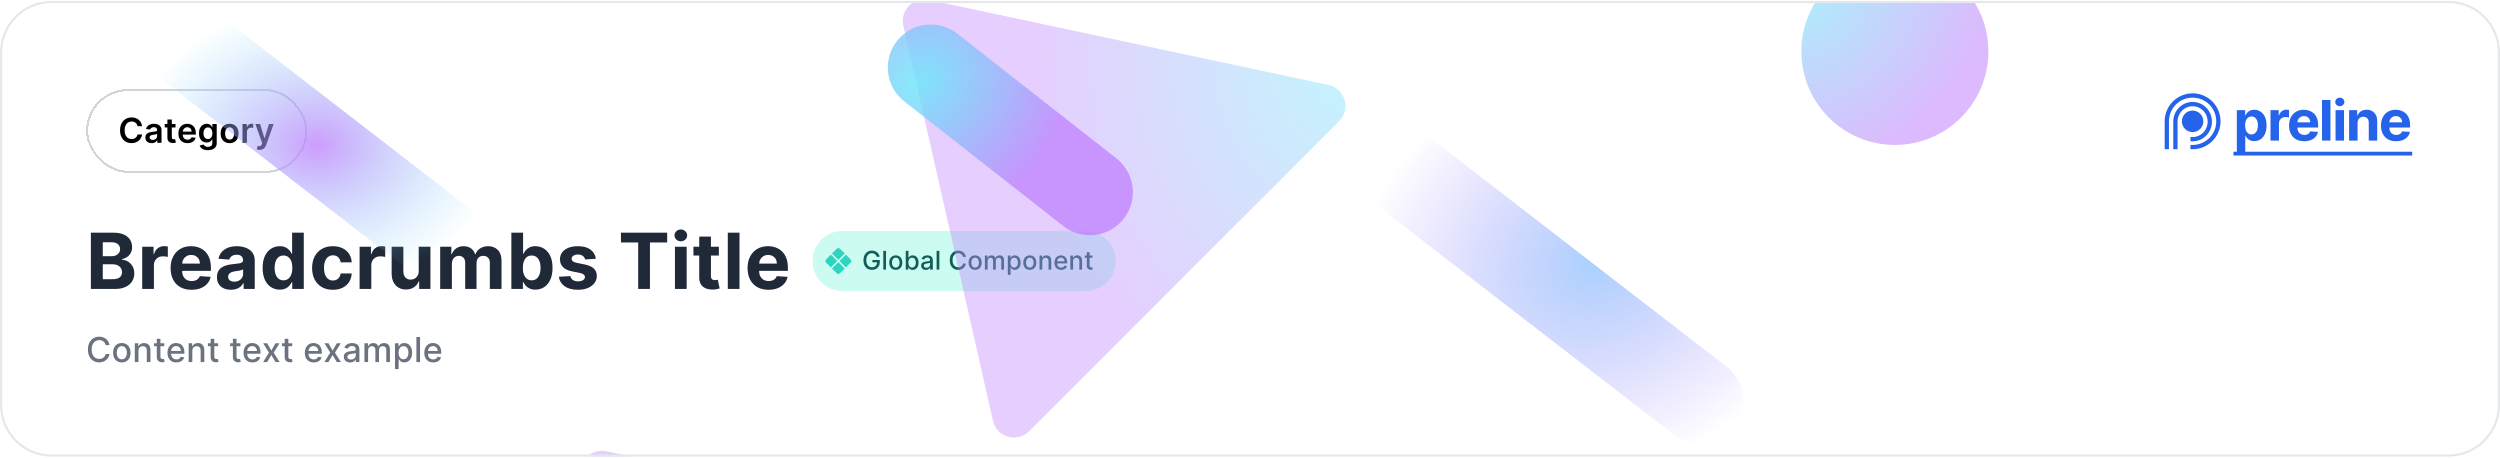 <svg width="1163" height="213" viewBox="0 0 1163 213" fill="none" xmlns="http://www.w3.org/2000/svg">
<g clip-path="url(#clip0_4151_13449)">
<path d="M0 24.422C0 11.167 10.745 0.422 24 0.422H1139C1152.25 0.422 1163 11.167 1163 24.422V188.422C1163 201.676 1152.25 212.422 1139 212.422H24C10.745 212.422 0 201.676 0 188.422V24.422Z" fill="white"/>
<g filter="url(#filter0_d_4151_13449)">
<rect x="40" y="40.422" width="103" height="39" rx="19.5" fill="white" shape-rendering="crispEdges"/>
<rect x="40.5" y="40.922" width="102" height="38" rx="19" stroke="#D1D5DB" shape-rendering="crispEdges"/>
<path d="M66.108 57.711H63.983C63.922 57.363 63.811 57.054 63.648 56.785C63.485 56.513 63.282 56.282 63.04 56.092C62.797 55.903 62.521 55.761 62.21 55.666C61.903 55.568 61.572 55.518 61.216 55.518C60.583 55.518 60.023 55.677 59.534 55.995C59.045 56.31 58.663 56.772 58.386 57.382C58.11 57.988 57.972 58.728 57.972 59.603C57.972 60.494 58.11 61.244 58.386 61.853C58.667 62.459 59.049 62.918 59.534 63.228C60.023 63.535 60.581 63.689 61.21 63.689C61.559 63.689 61.885 63.643 62.188 63.552C62.494 63.458 62.769 63.319 63.011 63.138C63.258 62.956 63.464 62.732 63.631 62.467C63.801 62.202 63.919 61.899 63.983 61.558L66.108 61.569C66.028 62.122 65.856 62.641 65.591 63.126C65.329 63.611 64.987 64.039 64.562 64.41C64.138 64.778 63.642 65.066 63.074 65.274C62.506 65.478 61.875 65.581 61.182 65.581C60.159 65.581 59.246 65.344 58.443 64.871C57.64 64.397 57.008 63.713 56.545 62.819C56.083 61.925 55.852 60.853 55.852 59.603C55.852 58.35 56.085 57.278 56.551 56.388C57.017 55.494 57.651 54.81 58.455 54.336C59.258 53.863 60.167 53.626 61.182 53.626C61.83 53.626 62.432 53.717 62.989 53.899C63.545 54.081 64.042 54.348 64.477 54.7C64.913 55.048 65.271 55.477 65.551 55.984C65.835 56.488 66.021 57.064 66.108 57.711ZM70.539 65.598C69.986 65.598 69.488 65.499 69.044 65.302C68.605 65.102 68.257 64.806 67.999 64.416C67.745 64.026 67.618 63.545 67.618 62.973C67.618 62.48 67.709 62.073 67.891 61.751C68.073 61.429 68.321 61.172 68.635 60.978C68.95 60.785 69.304 60.639 69.698 60.541C70.096 60.439 70.507 60.365 70.931 60.319C71.442 60.266 71.857 60.219 72.175 60.177C72.493 60.132 72.724 60.064 72.868 59.973C73.016 59.878 73.09 59.732 73.09 59.535V59.501C73.09 59.073 72.963 58.742 72.709 58.507C72.456 58.272 72.09 58.155 71.613 58.155C71.109 58.155 70.709 58.264 70.414 58.484C70.122 58.704 69.925 58.963 69.823 59.263L67.902 58.99C68.054 58.459 68.304 58.016 68.652 57.66C69.001 57.3 69.427 57.032 69.931 56.853C70.435 56.672 70.992 56.581 71.601 56.581C72.022 56.581 72.44 56.63 72.857 56.728C73.274 56.827 73.654 56.99 73.999 57.217C74.344 57.441 74.62 57.745 74.829 58.132C75.041 58.518 75.147 59.001 75.147 59.581V65.422H73.169V64.223H73.101C72.976 64.465 72.8 64.692 72.573 64.905C72.349 65.113 72.067 65.281 71.726 65.41C71.389 65.535 70.993 65.598 70.539 65.598ZM71.073 64.086C71.486 64.086 71.844 64.005 72.147 63.842C72.45 63.675 72.683 63.456 72.846 63.183C73.012 62.91 73.096 62.613 73.096 62.291V61.263C73.031 61.316 72.921 61.365 72.766 61.41C72.615 61.456 72.444 61.495 72.255 61.53C72.065 61.564 71.878 61.594 71.692 61.62C71.507 61.647 71.346 61.67 71.209 61.689C70.902 61.73 70.628 61.798 70.385 61.893C70.143 61.988 69.952 62.12 69.811 62.291C69.671 62.458 69.601 62.673 69.601 62.939C69.601 63.318 69.74 63.603 70.016 63.797C70.293 63.99 70.645 64.086 71.073 64.086ZM81.653 56.694V58.285H76.636V56.694H81.653ZM77.874 54.603H79.931V62.797C79.931 63.073 79.973 63.285 80.056 63.433C80.143 63.577 80.257 63.675 80.397 63.728C80.537 63.782 80.693 63.808 80.863 63.808C80.992 63.808 81.109 63.798 81.215 63.78C81.325 63.761 81.409 63.744 81.465 63.728L81.812 65.336C81.702 65.374 81.545 65.416 81.34 65.461C81.14 65.507 80.893 65.533 80.602 65.541C80.087 65.556 79.623 65.478 79.21 65.308C78.797 65.134 78.469 64.865 78.227 64.501C77.988 64.138 77.871 63.683 77.874 63.138V54.603ZM87.223 65.592C86.348 65.592 85.592 65.41 84.956 65.047C84.323 64.679 83.837 64.16 83.496 63.49C83.155 62.816 82.984 62.022 82.984 61.109C82.984 60.211 83.155 59.423 83.496 58.745C83.84 58.064 84.321 57.533 84.939 57.155C85.556 56.772 86.282 56.581 87.115 56.581C87.653 56.581 88.16 56.668 88.638 56.842C89.119 57.013 89.543 57.278 89.91 57.638C90.282 57.997 90.573 58.456 90.785 59.013C90.998 59.566 91.104 60.225 91.104 60.99V61.62H83.95V60.234H89.132C89.128 59.84 89.043 59.49 88.876 59.183C88.71 58.872 88.477 58.628 88.177 58.45C87.882 58.272 87.537 58.183 87.143 58.183C86.723 58.183 86.354 58.285 86.035 58.49C85.717 58.691 85.469 58.956 85.291 59.285C85.117 59.611 85.028 59.969 85.024 60.359V61.569C85.024 62.077 85.117 62.513 85.302 62.876C85.488 63.236 85.748 63.513 86.081 63.706C86.414 63.895 86.804 63.99 87.251 63.99C87.551 63.99 87.821 63.948 88.064 63.865C88.306 63.778 88.516 63.651 88.695 63.484C88.873 63.318 89.007 63.111 89.098 62.865L91.018 63.081C90.897 63.588 90.666 64.031 90.325 64.41C89.988 64.785 89.556 65.077 89.03 65.285C88.503 65.49 87.901 65.592 87.223 65.592ZM96.719 68.876C95.981 68.876 95.346 68.776 94.816 68.575C94.285 68.378 93.859 68.113 93.537 67.78C93.215 67.446 92.992 67.077 92.867 66.672L94.719 66.223C94.802 66.393 94.924 66.562 95.083 66.728C95.242 66.899 95.456 67.039 95.725 67.149C95.998 67.263 96.34 67.319 96.753 67.319C97.337 67.319 97.82 67.177 98.202 66.893C98.585 66.613 98.776 66.151 98.776 65.507V63.853H98.674C98.568 64.066 98.412 64.283 98.208 64.507C98.007 64.73 97.74 64.918 97.407 65.069C97.077 65.221 96.662 65.297 96.162 65.297C95.492 65.297 94.884 65.139 94.338 64.825C93.797 64.507 93.365 64.033 93.043 63.405C92.725 62.772 92.566 61.98 92.566 61.03C92.566 60.071 92.725 59.263 93.043 58.603C93.365 57.941 93.799 57.439 94.344 57.098C94.89 56.753 95.498 56.581 96.168 56.581C96.679 56.581 97.1 56.668 97.429 56.842C97.763 57.013 98.028 57.219 98.225 57.461C98.422 57.7 98.571 57.925 98.674 58.138H98.787V56.694H100.816V65.564C100.816 66.31 100.638 66.927 100.282 67.416C99.926 67.905 99.439 68.27 98.821 68.513C98.204 68.755 97.503 68.876 96.719 68.876ZM96.736 63.683C97.172 63.683 97.543 63.577 97.85 63.365C98.157 63.153 98.39 62.848 98.549 62.45C98.708 62.052 98.787 61.575 98.787 61.018C98.787 60.469 98.708 59.988 98.549 59.575C98.393 59.162 98.162 58.842 97.856 58.615C97.552 58.384 97.179 58.268 96.736 58.268C96.278 58.268 95.895 58.388 95.588 58.626C95.282 58.865 95.051 59.193 94.895 59.609C94.74 60.022 94.662 60.492 94.662 61.018C94.662 61.552 94.74 62.02 94.895 62.422C95.054 62.819 95.287 63.13 95.594 63.353C95.905 63.573 96.285 63.683 96.736 63.683ZM106.811 65.592C105.958 65.592 105.22 65.405 104.595 65.03C103.97 64.655 103.485 64.13 103.14 63.456C102.799 62.782 102.629 61.994 102.629 61.092C102.629 60.191 102.799 59.401 103.14 58.723C103.485 58.045 103.97 57.518 104.595 57.143C105.22 56.768 105.958 56.581 106.811 56.581C107.663 56.581 108.401 56.768 109.026 57.143C109.651 57.518 110.134 58.045 110.475 58.723C110.82 59.401 110.992 60.191 110.992 61.092C110.992 61.994 110.82 62.782 110.475 63.456C110.134 64.13 109.651 64.655 109.026 65.03C108.401 65.405 107.663 65.592 106.811 65.592ZM106.822 63.944C107.284 63.944 107.67 63.818 107.981 63.564C108.292 63.306 108.523 62.961 108.674 62.53C108.829 62.098 108.907 61.617 108.907 61.086C108.907 60.552 108.829 60.069 108.674 59.638C108.523 59.202 108.292 58.855 107.981 58.598C107.67 58.34 107.284 58.211 106.822 58.211C106.348 58.211 105.954 58.34 105.64 58.598C105.329 58.855 105.096 59.202 104.941 59.638C104.79 60.069 104.714 60.552 104.714 61.086C104.714 61.617 104.79 62.098 104.941 62.53C105.096 62.961 105.329 63.306 105.64 63.564C105.954 63.818 106.348 63.944 106.822 63.944ZM112.818 65.422V56.694H114.812V58.149H114.903C115.062 57.645 115.335 57.257 115.721 56.984C116.112 56.708 116.557 56.569 117.057 56.569C117.17 56.569 117.297 56.575 117.437 56.586C117.581 56.594 117.701 56.607 117.795 56.626V58.518C117.708 58.488 117.57 58.461 117.381 58.439C117.195 58.412 117.015 58.399 116.841 58.399C116.466 58.399 116.129 58.48 115.829 58.643C115.534 58.802 115.301 59.024 115.131 59.308C114.96 59.592 114.875 59.92 114.875 60.291V65.422H112.818ZM120.786 68.694C120.506 68.694 120.246 68.672 120.007 68.626C119.773 68.585 119.585 68.535 119.445 68.478L119.922 66.876C120.221 66.963 120.489 67.005 120.723 67.001C120.958 66.997 121.165 66.924 121.343 66.78C121.524 66.639 121.678 66.405 121.803 66.075L121.979 65.603L118.814 56.694H120.996L123.007 63.285H123.098L125.115 56.694H127.303L123.809 66.478C123.646 66.941 123.43 67.336 123.161 67.666C122.892 67.999 122.562 68.253 122.172 68.427C121.786 68.605 121.324 68.694 120.786 68.694Z" fill="black"/>
</g>
<path d="M1040.57 70.74V51.24H1044.45V53.622H1044.62C1044.8 53.24 1045.04 52.852 1045.37 52.459C1045.7 52.059 1046.13 51.726 1046.66 51.461C1047.2 51.191 1047.86 51.055 1048.66 51.055C1049.69 51.055 1050.65 51.326 1051.52 51.868C1052.39 52.403 1053.09 53.213 1053.62 54.296C1054.14 55.373 1054.4 56.724 1054.4 58.349C1054.4 59.931 1054.15 61.267 1053.63 62.356C1053.13 63.44 1052.44 64.261 1051.57 64.822C1050.7 65.376 1049.73 65.653 1048.65 65.653C1047.89 65.653 1047.24 65.526 1046.7 65.274C1046.17 65.022 1045.74 64.704 1045.4 64.323C1045.06 63.935 1044.8 63.544 1044.62 63.15H1044.5V70.74H1040.57ZM1044.42 58.331C1044.42 59.174 1044.54 59.91 1044.77 60.537C1045 61.165 1045.34 61.655 1045.79 62.005C1046.23 62.35 1046.77 62.523 1047.4 62.523C1048.04 62.523 1048.58 62.347 1049.03 61.996C1049.47 61.639 1049.81 61.147 1050.03 60.519C1050.27 59.885 1050.38 59.156 1050.38 58.331C1050.38 57.512 1050.27 56.792 1050.04 56.17C1049.81 55.548 1049.48 55.062 1049.04 54.711C1048.59 54.361 1048.05 54.185 1047.4 54.185C1046.76 54.185 1046.22 54.354 1045.78 54.693C1045.34 55.032 1045 55.512 1044.77 56.133C1044.54 56.755 1044.42 57.487 1044.42 58.331ZM1056.24 65.422V51.24H1060.06V53.714H1060.2C1060.46 52.834 1060.9 52.169 1061.51 51.72C1062.11 51.264 1062.82 51.037 1063.61 51.037C1063.81 51.037 1064.02 51.049 1064.25 51.074C1064.48 51.098 1064.68 51.132 1064.85 51.175V54.665C1064.66 54.61 1064.41 54.561 1064.08 54.517C1063.76 54.474 1063.46 54.453 1063.19 54.453C1062.61 54.453 1062.09 54.579 1061.63 54.831C1061.19 55.078 1060.83 55.422 1060.56 55.865C1060.31 56.309 1060.18 56.82 1060.18 57.398V65.422H1056.24ZM1071.9 65.699C1070.45 65.699 1069.19 65.403 1068.14 64.812C1067.09 64.215 1066.28 63.372 1065.72 62.282C1065.15 61.187 1064.87 59.891 1064.87 58.395C1064.87 56.937 1065.15 55.656 1065.72 54.554C1066.28 53.453 1067.08 52.594 1068.11 51.978C1069.14 51.363 1070.36 51.055 1071.75 51.055C1072.68 51.055 1073.55 51.206 1074.36 51.508C1075.17 51.803 1075.88 52.249 1076.48 52.846C1077.09 53.443 1077.57 54.194 1077.91 55.099C1078.24 55.998 1078.41 57.05 1078.41 58.257V59.337H1066.44V56.9H1074.71C1074.71 56.333 1074.59 55.832 1074.34 55.395C1074.1 54.958 1073.75 54.616 1073.32 54.37C1072.89 54.117 1072.38 53.991 1071.81 53.991C1071.21 53.991 1070.69 54.13 1070.22 54.407C1069.77 54.678 1069.41 55.044 1069.15 55.505C1068.89 55.961 1068.76 56.469 1068.76 57.029V59.346C1068.76 60.048 1068.89 60.654 1069.14 61.165C1069.41 61.676 1069.78 62.07 1070.26 62.347C1070.74 62.624 1071.31 62.763 1071.97 62.763C1072.41 62.763 1072.81 62.701 1073.17 62.578C1073.53 62.455 1073.84 62.27 1074.1 62.024C1074.36 61.778 1074.56 61.476 1074.69 61.119L1078.33 61.359C1078.15 62.233 1077.77 62.996 1077.19 63.649C1076.63 64.295 1075.9 64.8 1075 65.163C1074.1 65.52 1073.07 65.699 1071.9 65.699ZM1084.13 46.513V65.422H1080.2V46.513H1084.13ZM1086.5 65.422V51.24H1090.44V65.422H1086.5ZM1088.48 49.412C1087.9 49.412 1087.39 49.218 1086.98 48.83C1086.56 48.436 1086.36 47.965 1086.36 47.417C1086.36 46.876 1086.56 46.411 1086.98 46.023C1087.39 45.629 1087.9 45.432 1088.48 45.432C1089.06 45.432 1089.56 45.629 1089.98 46.023C1090.39 46.411 1090.6 46.876 1090.6 47.417C1090.6 47.965 1090.39 48.436 1089.98 48.83C1089.56 49.218 1089.06 49.412 1088.48 49.412ZM1096.74 57.223V65.422H1092.81V51.24H1096.56V53.742H1096.72C1097.04 52.917 1097.56 52.265 1098.3 51.785C1099.04 51.298 1099.94 51.055 1100.99 51.055C1101.97 51.055 1102.83 51.271 1103.56 51.702C1104.3 52.132 1104.87 52.748 1105.27 53.548C1105.68 54.342 1105.88 55.29 1105.88 56.392V65.422H1101.95V57.093C1101.96 56.226 1101.73 55.548 1101.28 55.062C1100.83 54.57 1100.22 54.324 1099.43 54.324C1098.9 54.324 1098.43 54.438 1098.02 54.665C1097.62 54.893 1097.31 55.225 1097.08 55.662C1096.86 56.093 1096.75 56.613 1096.74 57.223ZM1114.67 65.699C1113.21 65.699 1111.95 65.403 1110.9 64.812C1109.85 64.215 1109.05 63.372 1108.48 62.282C1107.91 61.187 1107.63 59.891 1107.63 58.395C1107.63 56.937 1107.91 55.656 1108.48 54.554C1109.05 53.453 1109.84 52.594 1110.87 51.978C1111.9 51.363 1113.12 51.055 1114.51 51.055C1115.44 51.055 1116.31 51.206 1117.12 51.508C1117.93 51.803 1118.64 52.249 1119.24 52.846C1119.85 53.443 1120.33 54.194 1120.67 55.099C1121.01 55.998 1121.17 57.05 1121.17 58.257V59.337H1109.2V56.9H1117.47C1117.47 56.333 1117.35 55.832 1117.1 55.395C1116.86 54.958 1116.51 54.616 1116.08 54.37C1115.65 54.117 1115.15 53.991 1114.57 53.991C1113.98 53.991 1113.45 54.13 1112.98 54.407C1112.53 54.678 1112.17 55.044 1111.91 55.505C1111.66 55.961 1111.52 56.469 1111.52 57.029V59.346C1111.52 60.048 1111.65 60.654 1111.9 61.165C1112.17 61.676 1112.54 62.07 1113.02 62.347C1113.5 62.624 1114.07 62.763 1114.73 62.763C1115.17 62.763 1115.57 62.701 1115.93 62.578C1116.29 62.455 1116.6 62.27 1116.86 62.024C1117.12 61.778 1117.32 61.476 1117.45 61.119L1121.09 61.359C1120.91 62.233 1120.53 62.996 1119.96 63.649C1119.39 64.295 1118.66 64.8 1117.76 65.163C1116.87 65.52 1115.83 65.699 1114.67 65.699Z" fill="#2563EB"/>
<path d="M1039 70.592H1122.17V72.365H1039V70.592Z" fill="#2563EB"/>
<a href="https://preline.co/">
<rect fill="black" fill-opacity="0" y="-0.233" width="83.172" height="31.466"/>
</a>
<path d="M1008 69.422V56.422C1008 49.794 1013.37 44.422 1020 44.422C1026.63 44.422 1032 49.794 1032 56.422C1032 63.049 1026.63 68.422 1020 68.422H1019" stroke="#2563EB" stroke-width="2"/>
<path d="M1012 69.422V56.582C1012 52.075 1015.58 48.422 1020 48.422C1024.42 48.422 1028 52.075 1028 56.582C1028 61.088 1024.42 64.742 1020 64.742H1019" stroke="#2563EB" stroke-width="2"/>
<circle cx="1020" cy="56.443" r="5" fill="#2563EB"/>
<path d="M42.276 134.422V108.24H52.758C54.685 108.24 56.291 108.525 57.578 109.096C58.865 109.667 59.832 110.46 60.48 111.474C61.128 112.48 61.452 113.639 61.452 114.951C61.452 115.974 61.247 116.873 60.838 117.649C60.429 118.416 59.867 119.047 59.151 119.541C58.443 120.027 57.633 120.372 56.722 120.576V120.832C57.719 120.875 58.652 121.156 59.521 121.676C60.399 122.196 61.111 122.924 61.656 123.862C62.202 124.791 62.474 125.899 62.474 127.186C62.474 128.575 62.129 129.815 61.439 130.906C60.757 131.988 59.747 132.845 58.409 133.476C57.071 134.106 55.422 134.422 53.462 134.422H42.276ZM47.811 129.896H52.324C53.867 129.896 54.992 129.602 55.699 129.014C56.406 128.417 56.76 127.625 56.76 126.636C56.76 125.912 56.585 125.272 56.236 124.719C55.886 124.165 55.388 123.73 54.74 123.415C54.101 123.099 53.338 122.942 52.452 122.942H47.811V129.896ZM47.811 119.196H51.915C52.673 119.196 53.347 119.064 53.935 118.799C54.531 118.527 55 118.143 55.341 117.649C55.69 117.155 55.865 116.562 55.865 115.872C55.865 114.926 55.528 114.163 54.855 113.584C54.19 113.004 53.244 112.714 52.017 112.714H47.811V119.196ZM66.154 134.422V114.785H71.434V118.211H71.638C71.996 116.993 72.597 116.072 73.441 115.45C74.285 114.819 75.256 114.504 76.356 114.504C76.629 114.504 76.922 114.521 77.238 114.555C77.553 114.589 77.83 114.636 78.069 114.696V119.528C77.813 119.451 77.46 119.383 77.008 119.324C76.556 119.264 76.143 119.234 75.768 119.234C74.967 119.234 74.251 119.409 73.62 119.758C72.998 120.099 72.504 120.576 72.137 121.19C71.779 121.804 71.6 122.511 71.6 123.312V134.422H66.154ZM89.099 134.805C87.079 134.805 85.341 134.396 83.883 133.578C82.435 132.751 81.318 131.584 80.534 130.075C79.75 128.558 79.358 126.764 79.358 124.693C79.358 122.673 79.75 120.9 80.534 119.375C81.318 117.849 82.422 116.66 83.845 115.808C85.277 114.956 86.956 114.53 88.882 114.53C90.177 114.53 91.383 114.738 92.5 115.156C93.625 115.565 94.605 116.183 95.44 117.01C96.284 117.836 96.94 118.876 97.409 120.129C97.878 121.373 98.112 122.831 98.112 124.501V125.997H81.531V122.622H92.986C92.986 121.838 92.815 121.143 92.474 120.538C92.133 119.933 91.66 119.46 91.055 119.119C90.459 118.77 89.764 118.595 88.972 118.595C88.145 118.595 87.412 118.787 86.773 119.17C86.142 119.545 85.648 120.052 85.29 120.692C84.932 121.322 84.749 122.025 84.74 122.801V126.01C84.74 126.981 84.919 127.821 85.277 128.528C85.643 129.236 86.159 129.781 86.824 130.165C87.489 130.548 88.277 130.74 89.189 130.74C89.794 130.74 90.348 130.655 90.851 130.484C91.354 130.314 91.784 130.058 92.142 129.717C92.5 129.376 92.773 128.959 92.96 128.464L97.997 128.797C97.741 130.007 97.217 131.064 96.425 131.967C95.641 132.862 94.626 133.561 93.382 134.064C92.146 134.558 90.719 134.805 89.099 134.805ZM107.446 134.792C106.193 134.792 105.076 134.575 104.096 134.14C103.116 133.697 102.34 133.045 101.769 132.184C101.207 131.315 100.926 130.233 100.926 128.937C100.926 127.846 101.126 126.93 101.527 126.189C101.927 125.447 102.473 124.851 103.163 124.399C103.853 123.947 104.637 123.606 105.515 123.376C106.402 123.146 107.33 122.984 108.302 122.89C109.444 122.771 110.365 122.66 111.063 122.558C111.762 122.447 112.269 122.285 112.585 122.072C112.9 121.859 113.058 121.544 113.058 121.126V121.049C113.058 120.24 112.802 119.613 112.291 119.17C111.788 118.727 111.072 118.505 110.143 118.505C109.163 118.505 108.383 118.723 107.803 119.157C107.224 119.584 106.84 120.12 106.653 120.768L101.616 120.359C101.872 119.166 102.375 118.135 103.125 117.265C103.875 116.388 104.842 115.714 106.027 115.245C107.22 114.768 108.6 114.53 110.169 114.53C111.259 114.53 112.303 114.657 113.301 114.913C114.306 115.169 115.197 115.565 115.973 116.102C116.757 116.639 117.375 117.329 117.826 118.173C118.278 119.008 118.504 120.01 118.504 121.177V134.422H113.339V131.699H113.186C112.87 132.312 112.448 132.853 111.92 133.322C111.392 133.782 110.757 134.145 110.015 134.409C109.274 134.665 108.417 134.792 107.446 134.792ZM109.005 131.034C109.806 131.034 110.514 130.876 111.127 130.561C111.741 130.237 112.223 129.802 112.572 129.257C112.921 128.711 113.096 128.094 113.096 127.403V125.319C112.926 125.43 112.691 125.532 112.393 125.626C112.103 125.711 111.775 125.792 111.409 125.869C111.042 125.937 110.676 126.001 110.309 126.061C109.943 126.112 109.61 126.159 109.312 126.201C108.673 126.295 108.115 126.444 107.637 126.649C107.16 126.853 106.789 127.13 106.525 127.48C106.261 127.821 106.129 128.247 106.129 128.758C106.129 129.5 106.397 130.067 106.934 130.459C107.48 130.842 108.17 131.034 109.005 131.034ZM130.145 134.741C128.653 134.741 127.302 134.358 126.092 133.591C124.89 132.815 123.936 131.677 123.229 130.177C122.53 128.669 122.18 126.819 122.18 124.629C122.18 122.379 122.542 120.508 123.267 119.017C123.991 117.517 124.954 116.396 126.156 115.655C127.366 114.905 128.692 114.53 130.132 114.53C131.231 114.53 132.148 114.717 132.881 115.092C133.622 115.459 134.219 115.919 134.67 116.473C135.131 117.018 135.48 117.555 135.719 118.084H135.885V108.24H141.318V134.422H135.949V131.277H135.719C135.463 131.822 135.101 132.363 134.632 132.9C134.172 133.429 133.571 133.868 132.829 134.217C132.096 134.567 131.202 134.741 130.145 134.741ZM131.871 130.407C132.748 130.407 133.49 130.169 134.095 129.692C134.709 129.206 135.177 128.528 135.501 127.659C135.834 126.79 136 125.771 136 124.603C136 123.436 135.838 122.422 135.514 121.561C135.19 120.7 134.721 120.035 134.108 119.567C133.494 119.098 132.748 118.863 131.871 118.863C130.976 118.863 130.221 119.106 129.608 119.592C128.994 120.078 128.53 120.751 128.214 121.612C127.899 122.473 127.741 123.47 127.741 124.603C127.741 125.745 127.899 126.755 128.214 127.633C128.538 128.503 129.003 129.184 129.608 129.679C130.221 130.165 130.976 130.407 131.871 130.407ZM154.848 134.805C152.836 134.805 151.106 134.379 149.657 133.527C148.217 132.666 147.109 131.473 146.334 129.947C145.567 128.422 145.183 126.666 145.183 124.68C145.183 122.669 145.571 120.905 146.346 119.388C147.13 117.862 148.243 116.673 149.683 115.821C151.123 114.96 152.836 114.53 154.822 114.53C156.535 114.53 158.035 114.841 159.322 115.463C160.609 116.085 161.628 116.959 162.378 118.084C163.128 119.209 163.541 120.53 163.618 122.047H158.478C158.334 121.067 157.95 120.278 157.328 119.682C156.714 119.076 155.909 118.774 154.912 118.774C154.068 118.774 153.331 119.004 152.7 119.464C152.078 119.916 151.592 120.576 151.243 121.446C150.893 122.315 150.719 123.368 150.719 124.603C150.719 125.856 150.889 126.922 151.23 127.799C151.579 128.677 152.069 129.346 152.7 129.807C153.331 130.267 154.068 130.497 154.912 130.497C155.534 130.497 156.092 130.369 156.586 130.113C157.089 129.858 157.503 129.487 157.826 129.001C158.159 128.507 158.376 127.915 158.478 127.224H163.618C163.532 128.724 163.123 130.045 162.39 131.187C161.666 132.321 160.665 133.207 159.386 133.846C158.108 134.486 156.595 134.805 154.848 134.805ZM167.285 134.422V114.785H172.564V118.211H172.769C173.127 116.993 173.728 116.072 174.571 115.45C175.415 114.819 176.387 114.504 177.486 114.504C177.759 114.504 178.053 114.521 178.368 114.555C178.684 114.589 178.961 114.636 179.199 114.696V119.528C178.944 119.451 178.59 119.383 178.138 119.324C177.687 119.264 177.273 119.234 176.898 119.234C176.097 119.234 175.381 119.409 174.75 119.758C174.128 120.099 173.634 120.576 173.268 121.19C172.91 121.804 172.731 122.511 172.731 123.312V134.422H167.285ZM194.787 126.061V114.785H200.233V134.422H195.005V130.855H194.8C194.357 132.005 193.62 132.93 192.588 133.629C191.566 134.328 190.317 134.677 188.843 134.677C187.53 134.677 186.375 134.379 185.378 133.782C184.381 133.186 183.601 132.338 183.039 131.238C182.485 130.139 182.204 128.822 182.195 127.288V114.785H187.641V126.317C187.65 127.476 187.961 128.392 188.574 129.065C189.188 129.738 190.01 130.075 191.042 130.075C191.698 130.075 192.311 129.926 192.883 129.628C193.454 129.321 193.914 128.869 194.263 128.272C194.621 127.676 194.796 126.939 194.787 126.061ZM204.77 134.422V114.785H209.96V118.25H210.19C210.599 117.099 211.281 116.192 212.235 115.527C213.19 114.862 214.332 114.53 215.662 114.53C217.008 114.53 218.154 114.866 219.101 115.54C220.047 116.204 220.677 117.108 220.993 118.25H221.197C221.598 117.125 222.322 116.226 223.37 115.552C224.427 114.87 225.676 114.53 227.116 114.53C228.949 114.53 230.436 115.113 231.578 116.281C232.728 117.44 233.304 119.085 233.304 121.216V134.422H227.87V122.29C227.87 121.199 227.581 120.38 227.001 119.835C226.422 119.29 225.697 119.017 224.828 119.017C223.839 119.017 223.068 119.332 222.514 119.963C221.96 120.585 221.683 121.407 221.683 122.43V134.422H216.403V122.174C216.403 121.211 216.126 120.444 215.572 119.873C215.027 119.302 214.306 119.017 213.412 119.017C212.806 119.017 212.261 119.17 211.775 119.477C211.298 119.775 210.919 120.197 210.637 120.743C210.356 121.28 210.216 121.91 210.216 122.635V134.422H204.77ZM237.888 134.422V108.24H243.334V118.084H243.5C243.739 117.555 244.084 117.018 244.535 116.473C244.996 115.919 245.592 115.459 246.325 115.092C247.067 114.717 247.987 114.53 249.087 114.53C250.518 114.53 251.839 114.905 253.05 115.655C254.26 116.396 255.227 117.517 255.952 119.017C256.676 120.508 257.038 122.379 257.038 124.629C257.038 126.819 256.685 128.669 255.977 130.177C255.278 131.677 254.324 132.815 253.114 133.591C251.912 134.358 250.565 134.741 249.074 134.741C248.017 134.741 247.118 134.567 246.376 134.217C245.643 133.868 245.043 133.429 244.574 132.9C244.105 132.363 243.747 131.822 243.5 131.277H243.257V134.422H237.888ZM243.219 124.603C243.219 125.771 243.381 126.79 243.705 127.659C244.028 128.528 244.497 129.206 245.111 129.692C245.724 130.169 246.47 130.407 247.348 130.407C248.234 130.407 248.984 130.165 249.598 129.679C250.212 129.184 250.676 128.503 250.991 127.633C251.315 126.755 251.477 125.745 251.477 124.603C251.477 123.47 251.32 122.473 251.004 121.612C250.689 120.751 250.224 120.078 249.611 119.592C248.997 119.106 248.243 118.863 247.348 118.863C246.462 118.863 245.712 119.098 245.098 119.567C244.493 120.035 244.028 120.7 243.705 121.561C243.381 122.422 243.219 123.436 243.219 124.603ZM277.19 120.385L272.204 120.692C272.119 120.265 271.936 119.882 271.655 119.541C271.374 119.192 271.003 118.915 270.543 118.71C270.091 118.497 269.55 118.39 268.919 118.39C268.075 118.39 267.364 118.569 266.784 118.927C266.204 119.277 265.915 119.745 265.915 120.334C265.915 120.802 266.102 121.199 266.477 121.522C266.852 121.846 267.496 122.106 268.408 122.302L271.962 123.018C273.871 123.41 275.294 124.041 276.231 124.91C277.169 125.78 277.638 126.922 277.638 128.336C277.638 129.623 277.258 130.753 276.5 131.724C275.75 132.696 274.719 133.454 273.406 134C272.102 134.537 270.598 134.805 268.893 134.805C266.294 134.805 264.223 134.264 262.68 133.182C261.146 132.091 260.247 130.608 259.983 128.733L265.339 128.451C265.501 129.244 265.893 129.849 266.516 130.267C267.138 130.676 267.935 130.88 268.906 130.88C269.861 130.88 270.628 130.697 271.207 130.331C271.795 129.956 272.094 129.474 272.102 128.886C272.094 128.392 271.885 127.987 271.476 127.672C271.067 127.348 270.436 127.101 269.584 126.93L266.183 126.253C264.266 125.869 262.838 125.204 261.901 124.258C260.972 123.312 260.507 122.106 260.507 120.64C260.507 119.379 260.848 118.292 261.53 117.38C262.22 116.469 263.187 115.765 264.432 115.271C265.685 114.777 267.151 114.53 268.829 114.53C271.31 114.53 273.261 115.054 274.685 116.102C276.116 117.15 276.952 118.578 277.19 120.385ZM288.864 112.804V108.24H310.367V112.804H302.351V134.422H296.88V112.804H288.864ZM313.986 134.422V114.785H319.432V134.422H313.986ZM316.722 112.254C315.912 112.254 315.217 111.986 314.638 111.449C314.067 110.903 313.781 110.251 313.781 109.493C313.781 108.743 314.067 108.099 314.638 107.562C315.217 107.017 315.912 106.744 316.722 106.744C317.531 106.744 318.222 107.017 318.793 107.562C319.372 108.099 319.662 108.743 319.662 109.493C319.662 110.251 319.372 110.903 318.793 111.449C318.222 111.986 317.531 112.254 316.722 112.254ZM334.419 114.785V118.876H322.594V114.785H334.419ZM325.279 110.081H330.725V128.388C330.725 128.89 330.801 129.282 330.955 129.564C331.108 129.836 331.321 130.028 331.594 130.139C331.875 130.25 332.199 130.305 332.565 130.305C332.821 130.305 333.077 130.284 333.332 130.241C333.588 130.19 333.784 130.152 333.921 130.126L334.777 134.179C334.504 134.264 334.121 134.362 333.627 134.473C333.132 134.592 332.531 134.665 331.824 134.69C330.511 134.741 329.361 134.567 328.372 134.166C327.392 133.765 326.629 133.143 326.084 132.299C325.538 131.456 325.27 130.39 325.279 129.103V110.081ZM344.015 108.24V134.422H338.569V108.24H344.015ZM357.506 134.805C355.486 134.805 353.748 134.396 352.29 133.578C350.841 132.751 349.725 131.584 348.941 130.075C348.157 128.558 347.765 126.764 347.765 124.693C347.765 122.673 348.157 120.9 348.941 119.375C349.725 117.849 350.829 116.66 352.252 115.808C353.684 114.956 355.363 114.53 357.289 114.53C358.584 114.53 359.79 114.738 360.907 115.156C362.032 115.565 363.012 116.183 363.847 117.01C364.691 117.836 365.347 118.876 365.816 120.129C366.284 121.373 366.519 122.831 366.519 124.501V125.997H349.938V122.622H361.392C361.392 121.838 361.222 121.143 360.881 120.538C360.54 119.933 360.067 119.46 359.462 119.119C358.865 118.77 358.171 118.595 357.378 118.595C356.552 118.595 355.819 118.787 355.179 119.17C354.549 119.545 354.054 120.052 353.696 120.692C353.338 121.322 353.155 122.025 353.147 122.801V126.01C353.147 126.981 353.326 127.821 353.684 128.528C354.05 129.236 354.566 129.781 355.231 130.165C355.895 130.548 356.684 130.74 357.596 130.74C358.201 130.74 358.755 130.655 359.257 130.484C359.76 130.314 360.191 130.058 360.549 129.717C360.907 129.376 361.179 128.959 361.367 128.464L366.404 128.797C366.148 130.007 365.624 131.064 364.831 131.967C364.047 132.862 363.033 133.561 361.789 134.064C360.553 134.558 359.125 134.805 357.506 134.805Z" fill="#1F2937"/>
<path d="M378 121.422C378 113.69 384.268 107.422 392 107.422H505C512.732 107.422 519 113.69 519 121.422C519 129.154 512.732 135.422 505 135.422H392C384.268 135.422 378 129.154 378 121.422Z" fill="#CCFBF1"/>
<g clip-path="url(#clip1_4151_13449)">
<path d="M390.788 115.748C390.352 115.313 389.648 115.313 389.212 115.748L387.035 117.926L390 120.891L392.965 117.926L390.787 115.748H390.788ZM393.495 118.456L390.531 121.422L393.497 124.387L395.674 122.208C396.109 121.773 396.109 121.069 395.674 120.635L393.497 118.456H393.495ZM392.965 124.917L390 121.953L387.035 124.918L389.213 127.096C389.648 127.531 390.352 127.531 390.787 127.096L392.965 124.918V124.917ZM386.505 124.387L389.469 121.422L386.504 118.456L384.326 120.635C383.891 121.07 383.891 121.774 384.326 122.208L386.504 124.387H386.505Z" fill="#2DD4BF"/>
</g>
<path d="M407.865 119.451C407.783 119.193 407.672 118.961 407.533 118.757C407.396 118.549 407.233 118.373 407.043 118.228C406.852 118.081 406.635 117.969 406.391 117.892C406.149 117.815 405.884 117.777 405.594 117.777C405.102 117.777 404.659 117.903 404.264 118.156C403.869 118.409 403.557 118.78 403.327 119.268C403.099 119.754 402.986 120.349 402.986 121.054C402.986 121.761 403.101 122.359 403.331 122.848C403.561 123.336 403.876 123.707 404.277 123.96C404.678 124.213 405.134 124.339 405.645 124.339C406.119 124.339 406.533 124.243 406.885 124.049C407.24 123.856 407.514 123.584 407.707 123.231C407.903 122.876 408.001 122.459 408.001 121.978L408.342 122.042H405.845V120.956H409.276V121.949C409.276 122.682 409.119 123.318 408.807 123.858C408.497 124.395 408.068 124.809 407.52 125.102C406.974 125.395 406.349 125.541 405.645 125.541C404.855 125.541 404.162 125.359 403.565 124.995C402.972 124.632 402.509 124.116 402.176 123.449C401.844 122.778 401.678 121.983 401.678 121.062C401.678 120.366 401.774 119.741 401.967 119.187C402.161 118.633 402.432 118.163 402.781 117.777C403.134 117.388 403.547 117.091 404.021 116.886C404.499 116.679 405.02 116.575 405.585 116.575C406.057 116.575 406.496 116.645 406.902 116.784C407.311 116.923 407.675 117.12 407.993 117.376C408.314 117.632 408.58 117.936 408.79 118.288C409 118.638 409.142 119.025 409.216 119.451H407.865ZM412.179 116.694V125.422H410.905V116.694H412.179ZM416.71 125.554C416.097 125.554 415.561 125.413 415.104 125.132C414.646 124.851 414.291 124.457 414.038 123.951C413.785 123.446 413.659 122.855 413.659 122.179C413.659 121.5 413.785 120.906 414.038 120.397C414.291 119.889 414.646 119.494 415.104 119.213C415.561 118.932 416.097 118.791 416.71 118.791C417.324 118.791 417.859 118.932 418.317 119.213C418.774 119.494 419.129 119.889 419.382 120.397C419.635 120.906 419.761 121.5 419.761 122.179C419.761 122.855 419.635 123.446 419.382 123.951C419.129 124.457 418.774 124.851 418.317 125.132C417.859 125.413 417.324 125.554 416.71 125.554ZM416.714 124.484C417.112 124.484 417.442 124.379 417.703 124.169C417.964 123.959 418.158 123.679 418.283 123.329C418.41 122.98 418.474 122.595 418.474 122.174C418.474 121.757 418.41 121.373 418.283 121.024C418.158 120.672 417.964 120.389 417.703 120.176C417.442 119.963 417.112 119.856 416.714 119.856C416.314 119.856 415.982 119.963 415.717 120.176C415.456 120.389 415.261 120.672 415.133 121.024C415.008 121.373 414.946 121.757 414.946 122.174C414.946 122.595 415.008 122.98 415.133 123.329C415.261 123.679 415.456 123.959 415.717 124.169C415.982 124.379 416.314 124.484 416.714 124.484ZM421.346 125.422V116.694H422.62V119.937H422.697C422.771 119.801 422.877 119.643 423.016 119.464C423.155 119.285 423.349 119.129 423.596 118.995C423.843 118.859 424.17 118.791 424.576 118.791C425.104 118.791 425.576 118.924 425.991 119.192C426.405 119.459 426.731 119.844 426.967 120.346C427.205 120.849 427.325 121.454 427.325 122.162C427.325 122.869 427.207 123.476 426.971 123.981C426.735 124.484 426.411 124.872 425.999 125.145C425.587 125.415 425.117 125.549 424.589 125.549C424.191 125.549 423.866 125.483 423.613 125.349C423.363 125.216 423.167 125.059 423.025 124.88C422.883 124.701 422.773 124.542 422.697 124.403H422.59V125.422H421.346ZM422.594 122.149C422.594 122.609 422.661 123.013 422.795 123.359C422.928 123.706 423.121 123.977 423.374 124.173C423.627 124.366 423.937 124.463 424.303 124.463C424.684 124.463 425.002 124.362 425.258 124.16C425.513 123.956 425.707 123.679 425.837 123.329C425.971 122.98 426.038 122.586 426.038 122.149C426.038 121.717 425.972 121.329 425.842 120.986C425.714 120.642 425.521 120.37 425.262 120.172C425.006 119.973 424.687 119.873 424.303 119.873C423.934 119.873 423.621 119.969 423.366 120.159C423.113 120.349 422.921 120.615 422.79 120.956C422.66 121.297 422.594 121.694 422.594 122.149ZM430.72 125.567C430.305 125.567 429.93 125.49 429.595 125.336C429.26 125.18 428.994 124.954 428.798 124.659C428.605 124.363 428.508 124.001 428.508 123.572C428.508 123.203 428.579 122.899 428.722 122.66C428.864 122.422 429.055 122.233 429.297 122.094C429.538 121.954 429.808 121.849 430.106 121.778C430.405 121.707 430.709 121.653 431.018 121.616C431.41 121.571 431.729 121.534 431.973 121.505C432.217 121.474 432.395 121.424 432.506 121.356C432.616 121.288 432.672 121.177 432.672 121.024V120.994C432.672 120.622 432.567 120.334 432.356 120.129C432.149 119.924 431.839 119.822 431.427 119.822C430.999 119.822 430.66 119.917 430.413 120.108C430.169 120.295 430 120.504 429.906 120.734L428.709 120.461C428.851 120.064 429.058 119.743 429.331 119.498C429.606 119.251 429.923 119.072 430.281 118.961C430.639 118.848 431.016 118.791 431.41 118.791C431.672 118.791 431.949 118.822 432.241 118.885C432.537 118.944 432.812 119.055 433.068 119.217C433.327 119.379 433.538 119.611 433.703 119.912C433.868 120.21 433.95 120.598 433.95 121.075V125.422H432.706V124.527H432.655C432.572 124.692 432.449 124.853 432.284 125.013C432.119 125.172 431.908 125.304 431.649 125.409C431.391 125.514 431.081 125.567 430.72 125.567ZM430.997 124.544C431.349 124.544 431.651 124.474 431.901 124.335C432.153 124.196 432.345 124.014 432.476 123.79C432.609 123.562 432.676 123.319 432.676 123.061V122.217C432.631 122.263 432.543 122.305 432.412 122.345C432.284 122.382 432.138 122.415 431.973 122.443C431.808 122.469 431.648 122.493 431.491 122.515C431.335 122.535 431.204 122.552 431.099 122.567C430.852 122.598 430.626 122.65 430.422 122.724C430.22 122.798 430.058 122.905 429.936 123.044C429.817 123.18 429.757 123.362 429.757 123.589C429.757 123.905 429.874 124.143 430.106 124.305C430.339 124.464 430.636 124.544 430.997 124.544ZM436.981 116.694V125.422H435.707V116.694H436.981ZM449.342 119.532H448.013C447.962 119.248 447.866 118.998 447.727 118.782C447.588 118.567 447.418 118.383 447.216 118.233C447.014 118.082 446.788 117.969 446.538 117.892C446.291 117.815 446.028 117.777 445.75 117.777C445.247 117.777 444.797 117.903 444.399 118.156C444.004 118.409 443.692 118.78 443.462 119.268C443.234 119.757 443.121 120.353 443.121 121.058C443.121 121.768 443.234 122.368 443.462 122.856C443.692 123.345 444.006 123.714 444.403 123.964C444.801 124.214 445.248 124.339 445.746 124.339C446.021 124.339 446.283 124.302 446.53 124.228C446.78 124.152 447.006 124.04 447.207 123.892C447.409 123.744 447.579 123.564 447.719 123.351C447.861 123.135 447.959 122.888 448.013 122.609L449.342 122.613C449.271 123.042 449.133 123.437 448.929 123.798C448.727 124.156 448.467 124.466 448.149 124.727C447.834 124.986 447.473 125.186 447.067 125.328C446.66 125.47 446.217 125.541 445.737 125.541C444.981 125.541 444.308 125.362 443.717 125.004C443.126 124.643 442.66 124.128 442.32 123.457C441.981 122.787 441.812 121.987 441.812 121.058C441.812 120.126 441.983 119.326 442.324 118.659C442.665 117.988 443.131 117.474 443.721 117.116C444.312 116.755 444.984 116.575 445.737 116.575C446.2 116.575 446.632 116.642 447.033 116.775C447.436 116.906 447.798 117.099 448.119 117.355C448.44 117.608 448.706 117.917 448.916 118.284C449.126 118.647 449.268 119.064 449.342 119.532ZM453.633 125.554C453.019 125.554 452.484 125.413 452.026 125.132C451.569 124.851 451.214 124.457 450.961 123.951C450.708 123.446 450.582 122.855 450.582 122.179C450.582 121.5 450.708 120.906 450.961 120.397C451.214 119.889 451.569 119.494 452.026 119.213C452.484 118.932 453.019 118.791 453.633 118.791C454.246 118.791 454.782 118.932 455.239 119.213C455.697 119.494 456.052 119.889 456.305 120.397C456.557 120.906 456.684 121.5 456.684 122.179C456.684 122.855 456.557 123.446 456.305 123.951C456.052 124.457 455.697 124.851 455.239 125.132C454.782 125.413 454.246 125.554 453.633 125.554ZM453.637 124.484C454.035 124.484 454.364 124.379 454.626 124.169C454.887 123.959 455.08 123.679 455.205 123.329C455.333 122.98 455.397 122.595 455.397 122.174C455.397 121.757 455.333 121.373 455.205 121.024C455.08 120.672 454.887 120.389 454.626 120.176C454.364 119.963 454.035 119.856 453.637 119.856C453.236 119.856 452.904 119.963 452.64 120.176C452.378 120.389 452.184 120.672 452.056 121.024C451.931 121.373 451.868 121.757 451.868 122.174C451.868 122.595 451.931 122.98 452.056 123.329C452.184 123.679 452.378 123.959 452.64 124.169C452.904 124.379 453.236 124.484 453.637 124.484ZM458.166 125.422V118.876H459.389V119.942H459.47C459.606 119.581 459.829 119.299 460.139 119.098C460.449 118.893 460.819 118.791 461.251 118.791C461.689 118.791 462.055 118.893 462.351 119.098C462.649 119.302 462.869 119.584 463.011 119.942H463.079C463.236 119.592 463.484 119.314 463.825 119.106C464.166 118.896 464.572 118.791 465.044 118.791C465.638 118.791 466.122 118.977 466.497 119.349C466.875 119.721 467.064 120.282 467.064 121.032V125.422H465.79V121.152C465.79 120.709 465.669 120.388 465.427 120.189C465.186 119.99 464.898 119.89 464.562 119.89C464.148 119.89 463.825 120.018 463.595 120.274C463.365 120.527 463.25 120.852 463.25 121.25V125.422H461.98V121.071C461.98 120.716 461.869 120.43 461.648 120.214C461.426 119.998 461.138 119.89 460.783 119.89C460.541 119.89 460.318 119.954 460.114 120.082C459.912 120.207 459.748 120.382 459.623 120.606C459.501 120.831 459.44 121.091 459.44 121.386V125.422H458.166ZM468.832 127.876V118.876H470.076V119.937H470.182C470.256 119.801 470.363 119.643 470.502 119.464C470.641 119.285 470.834 119.129 471.082 118.995C471.329 118.859 471.655 118.791 472.062 118.791C472.59 118.791 473.062 118.924 473.476 119.192C473.891 119.459 474.216 119.844 474.452 120.346C474.691 120.849 474.81 121.454 474.81 122.162C474.81 122.869 474.692 123.476 474.457 123.981C474.221 124.484 473.897 124.872 473.485 125.145C473.073 125.415 472.603 125.549 472.074 125.549C471.677 125.549 471.351 125.483 471.099 125.349C470.849 125.216 470.653 125.059 470.511 124.88C470.368 124.701 470.259 124.542 470.182 124.403H470.106V127.876H468.832ZM470.08 122.149C470.08 122.609 470.147 123.013 470.28 123.359C470.414 123.706 470.607 123.977 470.86 124.173C471.113 124.366 471.422 124.463 471.789 124.463C472.17 124.463 472.488 124.362 472.743 124.16C472.999 123.956 473.192 123.679 473.323 123.329C473.457 122.98 473.523 122.586 473.523 122.149C473.523 121.717 473.458 121.329 473.327 120.986C473.199 120.642 473.006 120.37 472.748 120.172C472.492 119.973 472.172 119.873 471.789 119.873C471.42 119.873 471.107 119.969 470.851 120.159C470.599 120.349 470.407 120.615 470.276 120.956C470.145 121.297 470.08 121.694 470.08 122.149ZM479.055 125.554C478.441 125.554 477.906 125.413 477.448 125.132C476.991 124.851 476.636 124.457 476.383 123.951C476.13 123.446 476.004 122.855 476.004 122.179C476.004 121.5 476.13 120.906 476.383 120.397C476.636 119.889 476.991 119.494 477.448 119.213C477.906 118.932 478.441 118.791 479.055 118.791C479.669 118.791 480.204 118.932 480.661 119.213C481.119 119.494 481.474 119.889 481.727 120.397C481.98 120.906 482.106 121.5 482.106 122.179C482.106 122.855 481.98 123.446 481.727 123.951C481.474 124.457 481.119 124.851 480.661 125.132C480.204 125.413 479.669 125.554 479.055 125.554ZM479.059 124.484C479.457 124.484 479.786 124.379 480.048 124.169C480.309 123.959 480.502 123.679 480.627 123.329C480.755 122.98 480.819 122.595 480.819 122.174C480.819 121.757 480.755 121.373 480.627 121.024C480.502 120.672 480.309 120.389 480.048 120.176C479.786 119.963 479.457 119.856 479.059 119.856C478.659 119.856 478.326 119.963 478.062 120.176C477.801 120.389 477.606 120.672 477.478 121.024C477.353 121.373 477.291 121.757 477.291 122.174C477.291 122.595 477.353 122.98 477.478 123.329C477.606 123.679 477.801 123.959 478.062 124.169C478.326 124.379 478.659 124.484 479.059 124.484ZM484.862 121.535V125.422H483.588V118.876H484.811V119.942H484.892C485.043 119.595 485.279 119.317 485.6 119.106C485.923 118.896 486.331 118.791 486.823 118.791C487.269 118.791 487.659 118.885 487.995 119.072C488.33 119.257 488.59 119.532 488.774 119.899C488.959 120.265 489.051 120.719 489.051 121.258V125.422H487.777V121.412C487.777 120.937 487.654 120.567 487.406 120.299C487.159 120.03 486.82 119.895 486.388 119.895C486.093 119.895 485.83 119.959 485.6 120.086C485.372 120.214 485.192 120.402 485.058 120.649C484.928 120.893 484.862 121.189 484.862 121.535ZM493.641 125.554C492.996 125.554 492.441 125.416 491.975 125.14C491.512 124.862 491.154 124.471 490.901 123.969C490.651 123.463 490.526 122.87 490.526 122.192C490.526 121.521 490.651 120.93 490.901 120.419C491.154 119.907 491.506 119.508 491.958 119.221C492.412 118.934 492.944 118.791 493.552 118.791C493.921 118.791 494.279 118.852 494.626 118.974C494.972 119.096 495.283 119.288 495.559 119.549C495.834 119.811 496.052 120.15 496.211 120.568C496.37 120.983 496.449 121.487 496.449 122.081V122.532H491.246V121.578H495.201C495.201 121.243 495.133 120.946 494.996 120.687C494.86 120.426 494.668 120.22 494.421 120.069C494.177 119.919 493.89 119.844 493.56 119.844C493.202 119.844 492.89 119.932 492.623 120.108C492.358 120.281 492.154 120.508 492.009 120.79C491.867 121.068 491.796 121.37 491.796 121.697V122.443C491.796 122.88 491.873 123.253 492.026 123.559C492.182 123.866 492.4 124.101 492.678 124.263C492.956 124.422 493.282 124.501 493.654 124.501C493.895 124.501 494.116 124.467 494.314 124.399C494.513 124.328 494.685 124.223 494.83 124.084C494.975 123.944 495.086 123.772 495.162 123.568L496.368 123.785C496.272 124.14 496.099 124.451 495.849 124.719C495.601 124.983 495.29 125.189 494.915 125.336C494.543 125.481 494.118 125.554 493.641 125.554ZM499.197 121.535V125.422H497.923V118.876H499.146V119.942H499.227C499.378 119.595 499.613 119.317 499.934 119.106C500.258 118.896 500.666 118.791 501.157 118.791C501.603 118.791 501.994 118.885 502.329 119.072C502.665 119.257 502.925 119.532 503.109 119.899C503.294 120.265 503.386 120.719 503.386 121.258V125.422H502.112V121.412C502.112 120.937 501.988 120.567 501.741 120.299C501.494 120.03 501.155 119.895 500.723 119.895C500.427 119.895 500.165 119.959 499.934 120.086C499.707 120.214 499.527 120.402 499.393 120.649C499.263 120.893 499.197 121.189 499.197 121.535ZM508.21 118.876V119.899H504.635V118.876H508.21ZM505.594 117.308H506.868V123.5C506.868 123.747 506.905 123.933 506.979 124.058C507.053 124.18 507.148 124.264 507.264 124.309C507.384 124.352 507.513 124.373 507.652 124.373C507.754 124.373 507.844 124.366 507.921 124.352C507.997 124.338 508.057 124.326 508.1 124.318L508.33 125.37C508.256 125.399 508.151 125.427 508.014 125.456C507.878 125.487 507.708 125.504 507.503 125.507C507.168 125.513 506.855 125.453 506.565 125.328C506.276 125.203 506.041 125.01 505.862 124.748C505.683 124.487 505.594 124.159 505.594 123.764V117.308Z" fill="#115E59"/>
<path d="M50.943 160.569H49.17C49.102 160.191 48.975 159.857 48.79 159.569C48.604 159.281 48.377 159.037 48.108 158.836C47.839 158.636 47.538 158.484 47.205 158.382C46.875 158.28 46.525 158.228 46.153 158.228C45.483 158.228 44.883 158.397 44.352 158.734C43.826 159.071 43.409 159.566 43.102 160.217C42.799 160.869 42.648 161.664 42.648 162.603C42.648 163.55 42.799 164.35 43.102 165.001C43.409 165.653 43.828 166.145 44.358 166.478C44.888 166.812 45.485 166.978 46.148 166.978C46.515 166.978 46.864 166.929 47.193 166.831C47.526 166.728 47.828 166.579 48.097 166.382C48.365 166.185 48.593 165.944 48.778 165.66C48.968 165.372 49.099 165.043 49.17 164.672L50.943 164.677C50.849 165.249 50.665 165.776 50.392 166.257C50.123 166.734 49.776 167.147 49.352 167.495C48.932 167.84 48.451 168.107 47.909 168.297C47.367 168.486 46.776 168.581 46.136 168.581C45.129 168.581 44.231 168.342 43.443 167.865C42.655 167.384 42.034 166.696 41.58 165.802C41.129 164.908 40.903 163.842 40.903 162.603C40.903 161.361 41.131 160.295 41.585 159.405C42.04 158.511 42.661 157.825 43.449 157.348C44.237 156.867 45.133 156.626 46.136 156.626C46.754 156.626 47.33 156.715 47.864 156.893C48.401 157.067 48.885 157.325 49.312 157.666C49.74 158.003 50.095 158.416 50.375 158.905C50.655 159.389 50.845 159.944 50.943 160.569ZM56.664 168.598C55.846 168.598 55.132 168.41 54.522 168.035C53.912 167.66 53.438 167.136 53.101 166.461C52.764 165.787 52.596 164.999 52.596 164.098C52.596 163.192 52.764 162.401 53.101 161.723C53.438 161.045 53.912 160.518 54.522 160.143C55.132 159.768 55.846 159.581 56.664 159.581C57.482 159.581 58.196 159.768 58.806 160.143C59.416 160.518 59.889 161.045 60.226 161.723C60.563 162.401 60.732 163.192 60.732 164.098C60.732 164.999 60.563 165.787 60.226 166.461C59.889 167.136 59.416 167.66 58.806 168.035C58.196 168.41 57.482 168.598 56.664 168.598ZM56.669 167.172C57.2 167.172 57.639 167.031 57.988 166.751C58.336 166.471 58.594 166.098 58.76 165.632C58.931 165.166 59.016 164.653 59.016 164.092C59.016 163.535 58.931 163.024 58.76 162.558C58.594 162.088 58.336 161.711 57.988 161.427C57.639 161.143 57.2 161.001 56.669 161.001C56.135 161.001 55.692 161.143 55.34 161.427C54.992 161.711 54.732 162.088 54.562 162.558C54.395 163.024 54.312 163.535 54.312 164.092C54.312 164.653 54.395 165.166 54.562 165.632C54.732 166.098 54.992 166.471 55.34 166.751C55.692 167.031 56.135 167.172 56.669 167.172ZM64.407 163.24V168.422H62.708V159.694H64.339V161.115H64.447C64.648 160.653 64.962 160.281 65.39 160.001C65.822 159.721 66.365 159.581 67.021 159.581C67.615 159.581 68.136 159.706 68.583 159.956C69.03 160.202 69.377 160.569 69.623 161.058C69.869 161.547 69.992 162.151 69.992 162.87V168.422H68.293V163.075C68.293 162.442 68.129 161.948 67.799 161.592C67.47 161.232 67.017 161.052 66.441 161.052C66.047 161.052 65.697 161.138 65.39 161.308C65.087 161.478 64.847 161.728 64.668 162.058C64.494 162.384 64.407 162.778 64.407 163.24ZM76.425 159.694V161.058H71.658V159.694H76.425ZM72.936 157.603H74.635V165.859C74.635 166.189 74.684 166.437 74.783 166.603C74.881 166.766 75.008 166.878 75.163 166.939C75.322 166.995 75.495 167.024 75.68 167.024C75.817 167.024 75.936 167.014 76.038 166.995C76.141 166.977 76.22 166.961 76.277 166.95L76.584 168.353C76.485 168.391 76.345 168.429 76.163 168.467C75.981 168.509 75.754 168.531 75.481 168.535C75.034 168.543 74.618 168.463 74.231 168.297C73.845 168.13 73.533 167.872 73.294 167.524C73.055 167.175 72.936 166.738 72.936 166.211V157.603ZM82.052 168.598C81.192 168.598 80.451 168.414 79.83 168.047C79.213 167.675 78.735 167.155 78.398 166.484C78.065 165.81 77.898 165.02 77.898 164.115C77.898 163.221 78.065 162.433 78.398 161.751C78.735 161.069 79.205 160.537 79.807 160.155C80.413 159.772 81.122 159.581 81.932 159.581C82.425 159.581 82.902 159.662 83.364 159.825C83.826 159.988 84.241 160.244 84.608 160.592C84.976 160.941 85.266 161.393 85.478 161.95C85.69 162.503 85.796 163.175 85.796 163.967V164.569H78.858V163.297H84.131C84.131 162.85 84.04 162.454 83.858 162.109C83.677 161.761 83.421 161.486 83.091 161.285C82.766 161.085 82.383 160.984 81.944 160.984C81.466 160.984 81.05 161.102 80.694 161.336C80.341 161.567 80.069 161.87 79.875 162.245C79.686 162.617 79.591 163.02 79.591 163.456V164.45C79.591 165.033 79.694 165.53 79.898 165.939C80.106 166.348 80.396 166.66 80.767 166.876C81.139 167.088 81.572 167.194 82.069 167.194C82.391 167.194 82.684 167.149 82.949 167.058C83.214 166.963 83.444 166.823 83.637 166.638C83.83 166.452 83.978 166.223 84.08 165.95L85.688 166.24C85.559 166.713 85.328 167.128 84.995 167.484C84.665 167.836 84.25 168.111 83.75 168.308C83.254 168.501 82.688 168.598 82.052 168.598ZM89.46 163.24V168.422H87.761V159.694H89.391V161.115H89.499C89.7 160.653 90.015 160.281 90.443 160.001C90.874 159.721 91.418 159.581 92.073 159.581C92.668 159.581 93.189 159.706 93.636 159.956C94.083 160.202 94.429 160.569 94.676 161.058C94.922 161.547 95.045 162.151 95.045 162.87V168.422H93.346V163.075C93.346 162.442 93.181 161.948 92.852 161.592C92.522 161.232 92.07 161.052 91.494 161.052C91.1 161.052 90.749 161.138 90.443 161.308C90.14 161.478 89.899 161.728 89.721 162.058C89.547 162.384 89.46 162.778 89.46 163.24ZM101.477 159.694V161.058H96.71V159.694H101.477ZM97.989 157.603H99.687V165.859C99.687 166.189 99.737 166.437 99.835 166.603C99.934 166.766 100.06 166.878 100.216 166.939C100.375 166.995 100.547 167.024 100.733 167.024C100.869 167.024 100.989 167.014 101.091 166.995C101.193 166.977 101.273 166.961 101.329 166.95L101.636 168.353C101.538 168.391 101.398 168.429 101.216 168.467C101.034 168.509 100.807 168.531 100.534 168.535C100.087 168.543 99.67 168.463 99.284 168.297C98.898 168.13 98.585 167.872 98.347 167.524C98.108 167.175 97.989 166.738 97.989 166.211V157.603ZM111.825 159.694V161.058H107.058V159.694H111.825ZM108.336 157.603H110.035V165.859C110.035 166.189 110.084 166.437 110.183 166.603C110.281 166.766 110.408 166.878 110.563 166.939C110.722 166.995 110.895 167.024 111.08 167.024C111.217 167.024 111.336 167.014 111.438 166.995C111.541 166.977 111.62 166.961 111.677 166.95L111.984 168.353C111.885 168.391 111.745 168.429 111.563 168.467C111.381 168.509 111.154 168.531 110.881 168.535C110.435 168.543 110.018 168.463 109.631 168.297C109.245 168.13 108.933 167.872 108.694 167.524C108.455 167.175 108.336 166.738 108.336 166.211V157.603ZM117.452 168.598C116.592 168.598 115.851 168.414 115.23 168.047C114.613 167.675 114.135 167.155 113.798 166.484C113.465 165.81 113.298 165.02 113.298 164.115C113.298 163.221 113.465 162.433 113.798 161.751C114.135 161.069 114.605 160.537 115.207 160.155C115.813 159.772 116.522 159.581 117.332 159.581C117.825 159.581 118.302 159.662 118.764 159.825C119.226 159.988 119.641 160.244 120.008 160.592C120.376 160.941 120.666 161.393 120.878 161.95C121.09 162.503 121.196 163.175 121.196 163.967V164.569H114.258V163.297H119.531C119.531 162.85 119.44 162.454 119.258 162.109C119.077 161.761 118.821 161.486 118.491 161.285C118.166 161.085 117.783 160.984 117.344 160.984C116.866 160.984 116.45 161.102 116.094 161.336C115.741 161.567 115.469 161.87 115.275 162.245C115.086 162.617 114.991 163.02 114.991 163.456V164.45C114.991 165.033 115.094 165.53 115.298 165.939C115.506 166.348 115.796 166.66 116.167 166.876C116.539 167.088 116.972 167.194 117.469 167.194C117.791 167.194 118.084 167.149 118.349 167.058C118.614 166.963 118.844 166.823 119.037 166.638C119.23 166.452 119.378 166.223 119.48 165.95L121.088 166.24C120.959 166.713 120.728 167.128 120.395 167.484C120.065 167.836 119.65 168.111 119.15 168.308C118.654 168.501 118.088 168.598 117.452 168.598ZM124.299 159.694L126.225 163.092L128.168 159.694H130.026L127.304 164.058L130.049 168.422H128.191L126.225 165.16L124.264 168.422H122.401L125.117 164.058L122.435 159.694H124.299ZM135.924 159.694V161.058H131.157V159.694H135.924ZM132.435 157.603H134.134V165.859C134.134 166.189 134.184 166.437 134.282 166.603C134.38 166.766 134.507 166.878 134.663 166.939C134.822 166.995 134.994 167.024 135.18 167.024C135.316 167.024 135.435 167.014 135.538 166.995C135.64 166.977 135.719 166.961 135.776 166.95L136.083 168.353C135.985 168.391 135.844 168.429 135.663 168.467C135.481 168.509 135.254 168.531 134.981 168.535C134.534 168.543 134.117 168.463 133.731 168.297C133.344 168.13 133.032 167.872 132.793 167.524C132.555 167.175 132.435 166.738 132.435 166.211V157.603ZM145.959 168.598C145.099 168.598 144.359 168.414 143.737 168.047C143.12 167.675 142.643 167.155 142.306 166.484C141.972 165.81 141.806 165.02 141.806 164.115C141.806 163.221 141.972 162.433 142.306 161.751C142.643 161.069 143.112 160.537 143.715 160.155C144.321 159.772 145.029 159.581 145.84 159.581C146.332 159.581 146.809 159.662 147.272 159.825C147.734 159.988 148.148 160.244 148.516 160.592C148.883 160.941 149.173 161.393 149.385 161.95C149.597 162.503 149.703 163.175 149.703 163.967V164.569H142.766V163.297H148.039C148.039 162.85 147.948 162.454 147.766 162.109C147.584 161.761 147.328 161.486 146.999 161.285C146.673 161.085 146.29 160.984 145.851 160.984C145.374 160.984 144.957 161.102 144.601 161.336C144.249 161.567 143.976 161.87 143.783 162.245C143.594 162.617 143.499 163.02 143.499 163.456V164.45C143.499 165.033 143.601 165.53 143.806 165.939C144.014 166.348 144.304 166.66 144.675 166.876C145.046 167.088 145.48 167.194 145.976 167.194C146.298 167.194 146.592 167.149 146.857 167.058C147.122 166.963 147.351 166.823 147.544 166.638C147.737 166.452 147.885 166.223 147.987 165.95L149.595 166.24C149.467 166.713 149.236 167.128 148.902 167.484C148.573 167.836 148.158 168.111 147.658 168.308C147.162 168.501 146.595 168.598 145.959 168.598ZM152.806 159.694L154.732 163.092L156.675 159.694H158.533L155.812 164.058L158.556 168.422H156.698L154.732 165.16L152.772 168.422H150.908L153.624 164.058L150.942 159.694H152.806ZM162.882 168.615C162.329 168.615 161.829 168.513 161.382 168.308C160.935 168.1 160.581 167.799 160.319 167.405C160.062 167.011 159.933 166.528 159.933 165.956C159.933 165.463 160.028 165.058 160.217 164.74C160.406 164.422 160.662 164.17 160.984 163.984C161.306 163.799 161.666 163.658 162.064 163.564C162.461 163.469 162.867 163.397 163.28 163.348C163.802 163.287 164.227 163.238 164.552 163.2C164.878 163.158 165.115 163.092 165.262 163.001C165.41 162.91 165.484 162.763 165.484 162.558V162.518C165.484 162.022 165.344 161.638 165.064 161.365C164.787 161.092 164.374 160.956 163.825 160.956C163.253 160.956 162.802 161.083 162.473 161.336C162.147 161.586 161.922 161.865 161.797 162.172L160.2 161.808C160.389 161.278 160.666 160.85 161.03 160.524C161.397 160.194 161.819 159.956 162.297 159.808C162.774 159.656 163.276 159.581 163.802 159.581C164.151 159.581 164.52 159.622 164.91 159.706C165.304 159.785 165.672 159.933 166.012 160.149C166.357 160.365 166.639 160.674 166.859 161.075C167.079 161.473 167.189 161.99 167.189 162.626V168.422H165.53V167.228H165.461C165.352 167.448 165.187 167.664 164.967 167.876C164.747 168.088 164.465 168.264 164.12 168.405C163.776 168.545 163.363 168.615 162.882 168.615ZM163.251 167.251C163.721 167.251 164.122 167.158 164.456 166.973C164.793 166.787 165.048 166.545 165.223 166.245C165.401 165.942 165.49 165.619 165.49 165.274V164.149C165.429 164.21 165.312 164.266 165.137 164.319C164.967 164.369 164.772 164.412 164.552 164.45C164.333 164.484 164.119 164.516 163.91 164.547C163.702 164.573 163.528 164.596 163.387 164.615C163.058 164.656 162.757 164.727 162.484 164.825C162.215 164.924 161.999 165.066 161.836 165.251C161.677 165.433 161.598 165.675 161.598 165.978C161.598 166.399 161.753 166.717 162.064 166.933C162.374 167.145 162.77 167.251 163.251 167.251ZM169.531 168.422V159.694H171.162V161.115H171.27C171.452 160.634 171.749 160.259 172.162 159.99C172.575 159.717 173.069 159.581 173.645 159.581C174.228 159.581 174.717 159.717 175.111 159.99C175.509 160.263 175.802 160.638 175.992 161.115H176.083C176.291 160.649 176.622 160.278 177.077 160.001C177.531 159.721 178.073 159.581 178.702 159.581C179.494 159.581 180.139 159.829 180.639 160.325C181.143 160.821 181.395 161.569 181.395 162.569V168.422H179.696V162.728C179.696 162.138 179.535 161.71 179.213 161.444C178.891 161.179 178.507 161.047 178.06 161.047C177.507 161.047 177.077 161.217 176.77 161.558C176.463 161.895 176.31 162.329 176.31 162.859V168.422H174.617V162.62C174.617 162.147 174.469 161.766 174.173 161.478C173.878 161.191 173.494 161.047 173.02 161.047C172.698 161.047 172.401 161.132 172.128 161.302C171.859 161.469 171.641 161.702 171.475 162.001C171.312 162.3 171.23 162.647 171.23 163.041V168.422H169.531ZM183.752 171.694V159.694H185.411V161.109H185.553C185.652 160.927 185.794 160.717 185.979 160.478C186.165 160.24 186.423 160.031 186.752 159.853C187.082 159.672 187.517 159.581 188.059 159.581C188.763 159.581 189.392 159.759 189.945 160.115C190.498 160.471 190.932 160.984 191.246 161.655C191.565 162.325 191.724 163.132 191.724 164.075C191.724 165.018 191.566 165.827 191.252 166.501C190.938 167.172 190.506 167.689 189.957 168.052C189.407 168.412 188.78 168.592 188.076 168.592C187.546 168.592 187.112 168.503 186.775 168.325C186.441 168.147 186.18 167.939 185.991 167.7C185.801 167.461 185.655 167.249 185.553 167.064H185.451V171.694H183.752ZM185.417 164.058C185.417 164.672 185.506 165.21 185.684 165.672C185.862 166.134 186.119 166.495 186.457 166.757C186.794 167.014 187.207 167.143 187.695 167.143C188.203 167.143 188.627 167.009 188.968 166.74C189.309 166.467 189.566 166.098 189.741 165.632C189.919 165.166 190.008 164.641 190.008 164.058C190.008 163.482 189.921 162.965 189.746 162.507C189.576 162.049 189.318 161.687 188.974 161.422C188.633 161.156 188.207 161.024 187.695 161.024C187.203 161.024 186.786 161.151 186.445 161.405C186.108 161.658 185.852 162.013 185.678 162.467C185.504 162.922 185.417 163.452 185.417 164.058ZM195.406 156.785V168.422H193.707V156.785H195.406ZM201.533 168.598C200.673 168.598 199.932 168.414 199.311 168.047C198.694 167.675 198.217 167.155 197.879 166.484C197.546 165.81 197.379 165.02 197.379 164.115C197.379 163.221 197.546 162.433 197.879 161.751C198.217 161.069 198.686 160.537 199.288 160.155C199.895 159.772 200.603 159.581 201.413 159.581C201.906 159.581 202.383 159.662 202.845 159.825C203.307 159.988 203.722 160.244 204.09 160.592C204.457 160.941 204.747 161.393 204.959 161.95C205.171 162.503 205.277 163.175 205.277 163.967V164.569H198.34V163.297H203.612C203.612 162.85 203.521 162.454 203.34 162.109C203.158 161.761 202.902 161.486 202.573 161.285C202.247 161.085 201.864 160.984 201.425 160.984C200.948 160.984 200.531 161.102 200.175 161.336C199.823 161.567 199.55 161.87 199.357 162.245C199.167 162.617 199.073 163.02 199.073 163.456V164.45C199.073 165.033 199.175 165.53 199.379 165.939C199.588 166.348 199.877 166.66 200.249 166.876C200.62 167.088 201.054 167.194 201.55 167.194C201.872 167.194 202.165 167.149 202.431 167.058C202.696 166.963 202.925 166.823 203.118 166.638C203.311 166.452 203.459 166.223 203.561 165.95L205.169 166.24C205.04 166.713 204.809 167.128 204.476 167.484C204.146 167.836 203.732 168.111 203.232 168.308C202.735 168.501 202.169 168.598 201.533 168.598Z" fill="#6B7280"/>
<g filter="url(#filter1_f_4151_13449)">
<path opacity="0.8" d="M62 1.422L233 133.422" stroke="url(#paint0_radial_4151_13449)" stroke-width="40" stroke-linecap="round"/>
<path opacity="0.8" d="M620 54.422L791 186.422" stroke="url(#paint1_radial_4151_13449)" stroke-width="40" stroke-linecap="round"/>
<path opacity="0.8" d="M282.084 209.944L467.988 249.524C475.745 251.175 478.585 260.768 472.977 266.376L328.752 410.601C323.186 416.167 313.669 413.418 311.928 405.742L270.25 221.937C268.635 214.818 274.945 208.424 282.084 209.944Z" fill="url(#paint2_radial_4151_13449)" fill-opacity="0.5"/>
<path opacity="0.8" d="M432.084 -0.056L617.988 39.524C625.745 41.175 628.585 50.768 622.977 56.376L478.752 200.601C473.186 206.167 463.669 203.418 461.928 195.742L420.25 11.937C418.635 4.818 424.945 -1.576 432.084 -0.056Z" fill="url(#paint3_radial_4151_13449)" fill-opacity="0.5"/>
<path opacity="0.8" d="M433 31.422L507 89.422" stroke="url(#paint4_radial_4151_13449)" stroke-width="40" stroke-linecap="round"/>
<circle opacity="0.8" cx="881.5" cy="23.922" r="43.5" fill="url(#paint5_radial_4151_13449)" fill-opacity="0.7"/>
</g>
</g>
<path d="M0.5 24.422C0.5 11.443 11.021 0.922 24 0.922H1139C1151.98 0.922 1162.5 11.443 1162.5 24.422V188.422C1162.5 201.4 1151.98 211.922 1139 211.922H24C11.021 211.922 0.5 201.4 0.5 188.422V24.422Z" stroke="#E5E7EB"/>
<defs>
<filter id="filter0_d_4151_13449" x="38" y="39.422" width="107" height="43" filterUnits="userSpaceOnUse" color-interpolation-filters="sRGB">
<feFlood flood-opacity="0" result="BackgroundImageFix"/>
<feColorMatrix in="SourceAlpha" type="matrix" values="0 0 0 0 0 0 0 0 0 0 0 0 0 0 0 0 0 0 127 0" result="hardAlpha"/>
<feOffset dy="1"/>
<feGaussianBlur stdDeviation="1"/>
<feComposite in2="hardAlpha" operator="out"/>
<feColorMatrix type="matrix" values="0 0 0 0 0 0 0 0 0 0 0 0 0 0 0 0 0 0 0.05 0"/>
<feBlend mode="normal" in2="BackgroundImageFix" result="effect1_dropShadow_4151_13449"/>
<feBlend mode="normal" in="SourceGraphic" in2="effect1_dropShadow_4151_13449" result="shape"/>
</filter>
<filter id="filter1_f_4151_13449" x="-100" y="-119.578" width="1125" height="720" filterUnits="userSpaceOnUse" color-interpolation-filters="sRGB">
<feFlood flood-opacity="0" result="BackgroundImageFix"/>
<feBlend mode="normal" in="SourceGraphic" in2="BackgroundImageFix" result="shape"/>
<feGaussianBlur stdDeviation="50" result="effect1_foregroundBlur_4151_13449"/>
</filter>
<radialGradient id="paint0_radial_4151_13449" cx="0" cy="0" r="1" gradientUnits="userSpaceOnUse" gradientTransform="translate(147.5 67.422) rotate(90) scale(66 85.5)">
<stop stop-color="#C084FC"/>
<stop offset="1" stop-color="#76D8F9" stop-opacity="0"/>
</radialGradient>
<radialGradient id="paint1_radial_4151_13449" cx="0" cy="0" r="1" gradientUnits="userSpaceOnUse" gradientTransform="translate(744.274 120.451) rotate(63.103) scale(97.041 120.216)">
<stop stop-color="#93C5FD"/>
<stop offset="1" stop-color="#B294FC" stop-opacity="0"/>
</radialGradient>
<radialGradient id="paint2_radial_4151_13449" cx="0" cy="0" r="1" gradientUnits="userSpaceOnUse" gradientTransform="translate(481.889 234.238) rotate(-179.419) scale(151.553 178.937)">
<stop stop-color="#67E8F9"/>
<stop offset="1" stop-color="#C084FC"/>
</radialGradient>
<radialGradient id="paint3_radial_4151_13449" cx="0" cy="0" r="1" gradientUnits="userSpaceOnUse" gradientTransform="translate(631.889 24.238) rotate(-179.419) scale(151.553 178.937)">
<stop stop-color="#67E8F9"/>
<stop offset="1" stop-color="#C084FC"/>
</radialGradient>
<radialGradient id="paint4_radial_4151_13449" cx="0" cy="0" r="1" gradientUnits="userSpaceOnUse" gradientTransform="translate(428.433 38.583) rotate(45.968) scale(65.657 77.493)">
<stop stop-color="#67E8F9"/>
<stop offset="1" stop-color="#C084FC"/>
</radialGradient>
<radialGradient id="paint5_radial_4151_13449" cx="0" cy="0" r="1" gradientUnits="userSpaceOnUse" gradientTransform="translate(832.63 -8.836) rotate(52.847) scale(88.838 101)">
<stop stop-color="#67E8F9"/>
<stop offset="1" stop-color="#C084FC"/>
</radialGradient>
<clipPath id="clip0_4151_13449">
<path d="M0 24.422C0 11.167 10.745 0.422 24 0.422H1139C1152.25 0.422 1163 11.167 1163 24.422V188.422C1163 201.676 1152.25 212.422 1139 212.422H24C10.745 212.422 0 201.676 0 188.422V24.422Z" fill="white"/>
</clipPath>
<clipPath id="clip1_4151_13449">
<rect width="12" height="12" fill="white" transform="translate(384 115.422)"/>
</clipPath>
</defs>
</svg>
